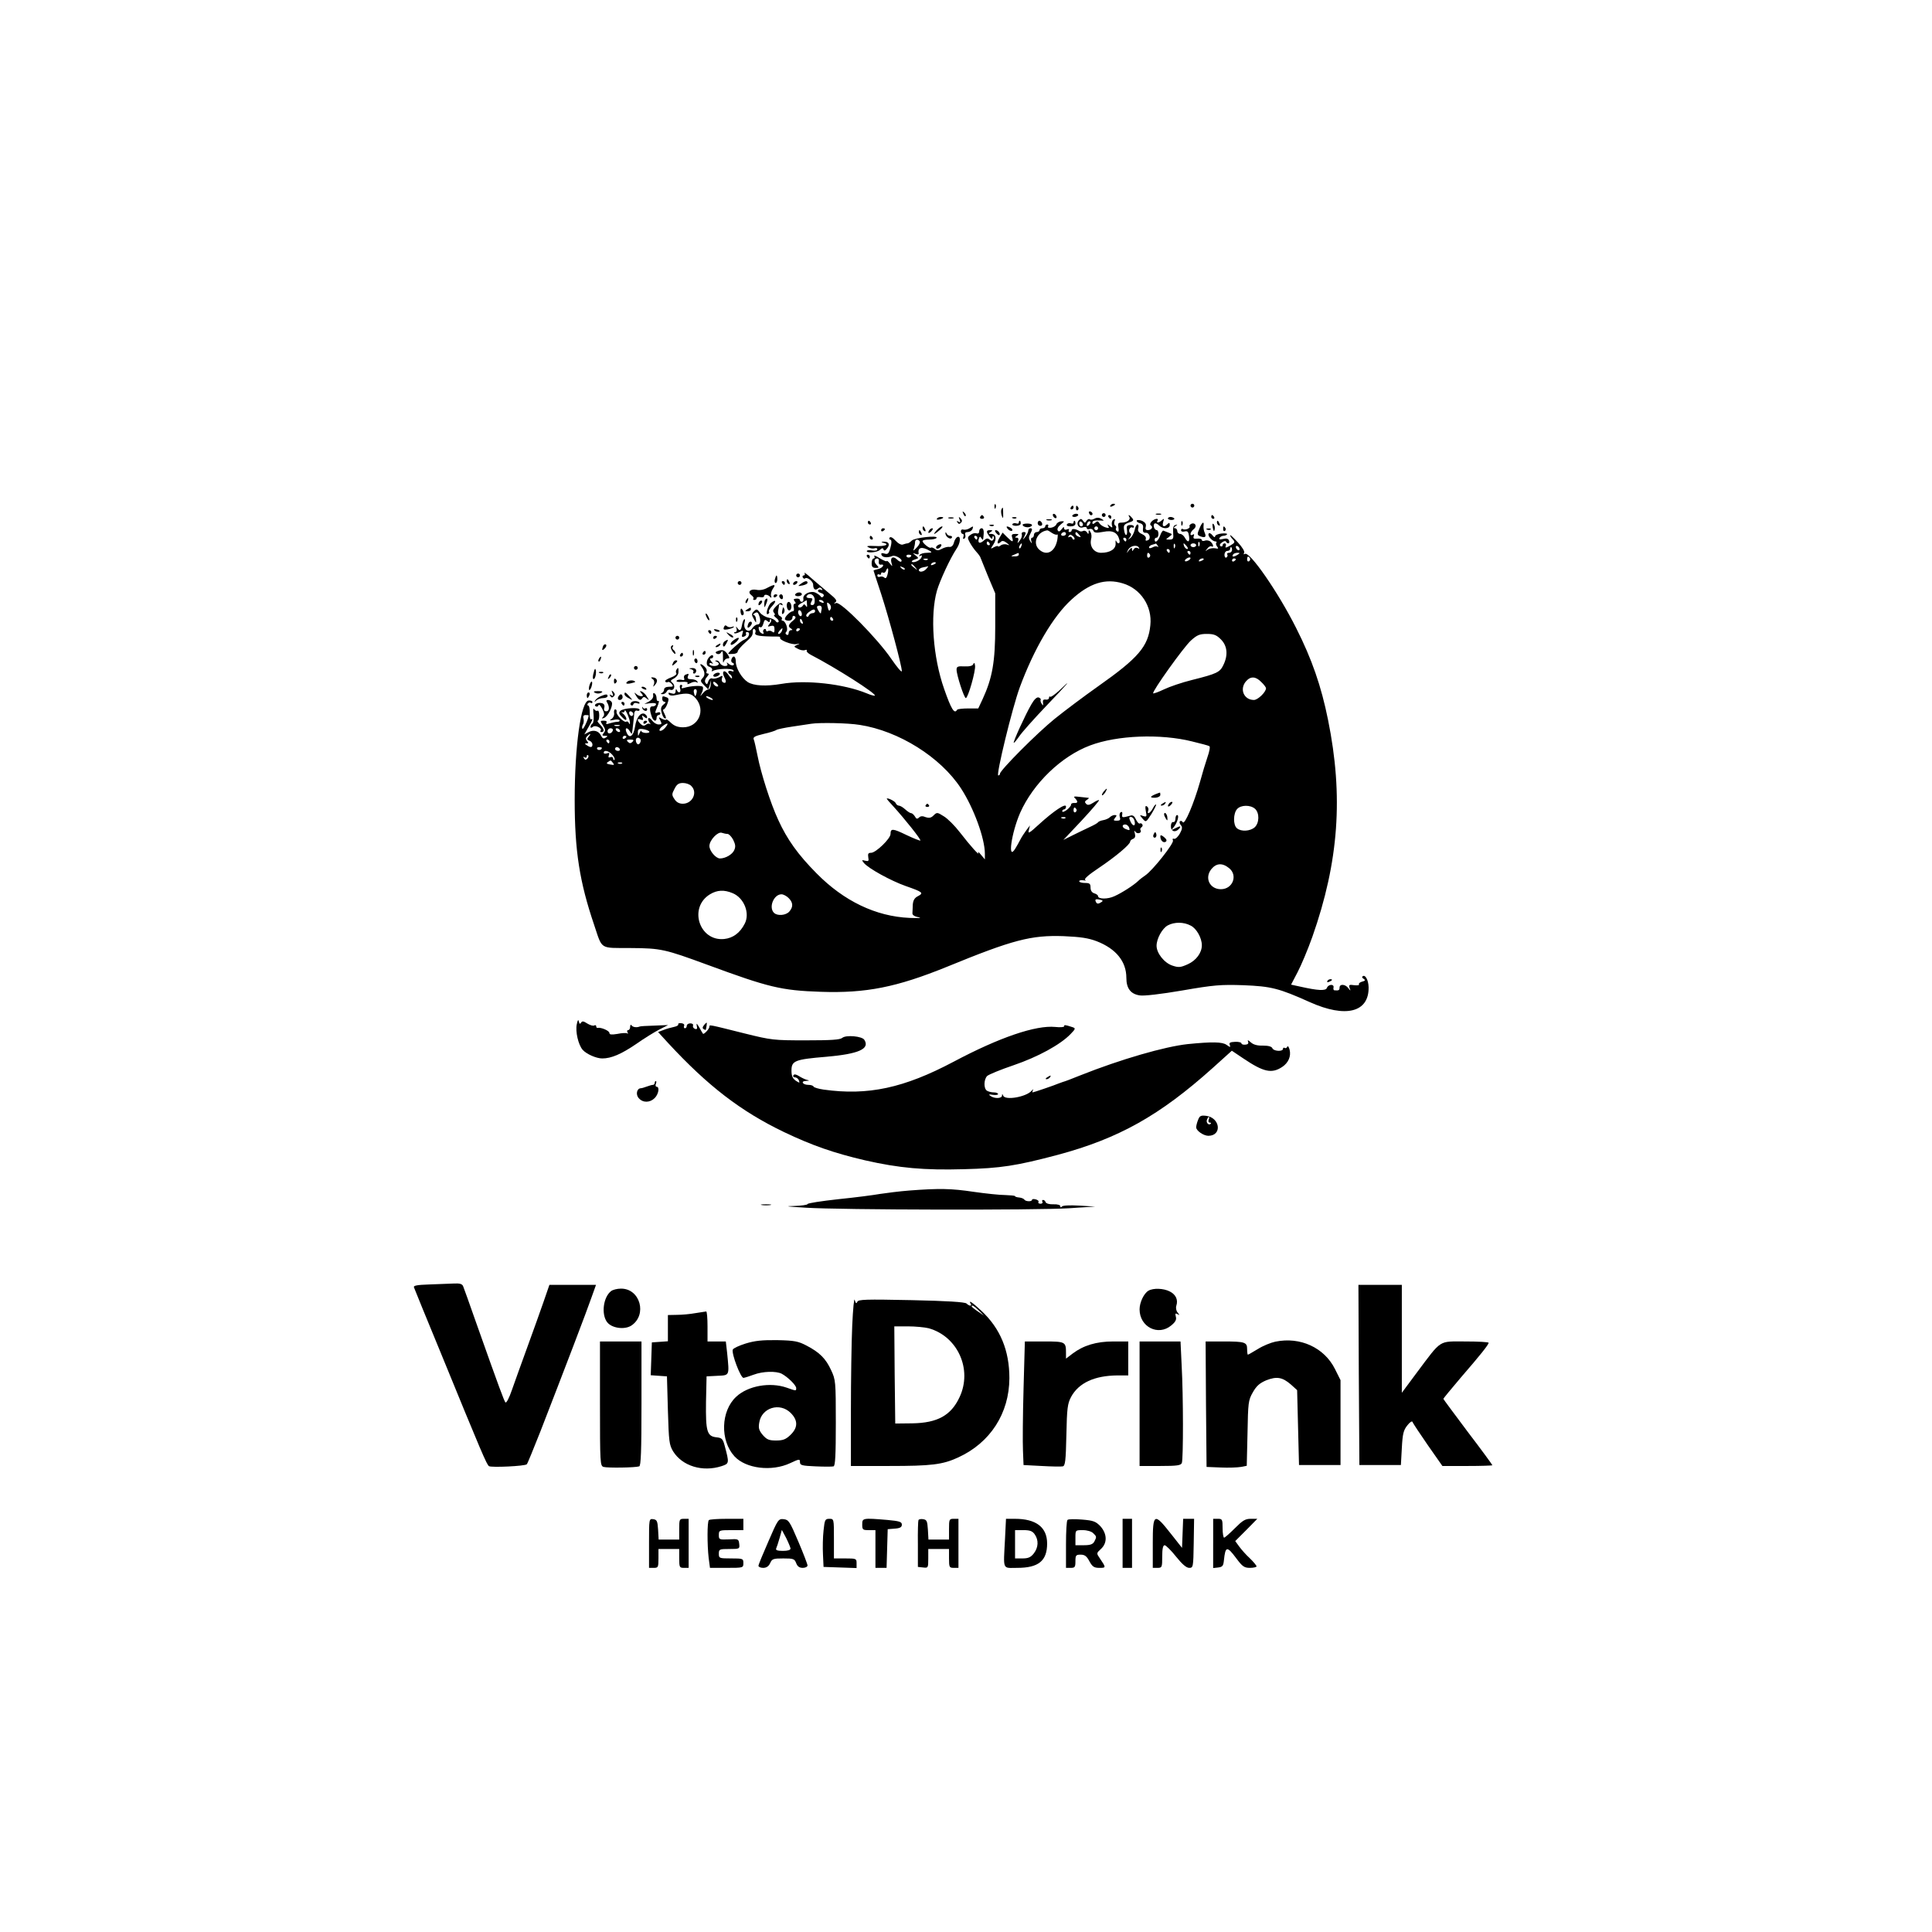 <?xml version="1.0" standalone="no"?>
<!DOCTYPE svg PUBLIC "-//W3C//DTD SVG 20010904//EN"
 "http://www.w3.org/TR/2001/REC-SVG-20010904/DTD/svg10.dtd">
<svg version="1.0" xmlns="http://www.w3.org/2000/svg"
 width="1024pt" height="1024pt" viewBox="0 0 1024 1024"
 preserveAspectRatio="xMidYMid meet">
<g transform="translate(0,1024) scale(0.1,-0.1)"
fill="#000000" stroke="none">
<path d="M5271 7554 c0 -11 3 -14 6 -6 3 7 2 16 -1 19 -3 4 -6 -2 -5 -13z"/>
<path d="M5885 7560 c-3 -6 1 -7 9 -4 18 7 21 14 7 14 -6 0 -13 -4 -16 -10z"/>
<path d="M6310 7560 c0 -5 5 -10 10 -10 6 0 10 5 10 10 0 6 -4 10 -10 10 -5 0
-10 -4 -10 -10z"/>
<path d="M5675 7550 c-3 -5 -1 -10 4 -10 6 0 11 5 11 10 0 6 -2 10 -4 10 -3 0
-8 -4 -11 -10z"/>
<path d="M5703 7545 c0 -8 4 -12 9 -9 5 3 6 10 3 15 -9 13 -12 11 -12 -6z"/>
<path d="M5307 7538 c-2 -7 -1 -22 3 -33 6 -16 8 -13 7 13 0 35 -2 39 -10 20z"/>
<path d="M5106 7517 c3 -10 9 -15 12 -12 3 3 0 11 -7 18 -10 9 -11 8 -5 -6z"/>
<path d="M5772 7521 c2 -7 7 -12 11 -12 12 1 9 15 -3 20 -7 2 -11 -2 -8 -8z"/>
<path d="M5580 7511 c0 -5 5 -13 10 -16 6 -3 10 -2 10 4 0 5 -4 13 -10 16 -5
3 -10 2 -10 -4z"/>
<path d="M5684 7508 c-3 -4 2 -8 10 -8 8 0 17 4 20 8 3 5 -2 9 -10 9 -8 0 -17
-4 -20 -9z"/>
<path d="M5840 7510 c0 -5 5 -10 10 -10 6 0 10 5 10 10 0 6 -4 10 -10 10 -5 0
-10 -4 -10 -10z"/>
<path d="M6128 7513 c6 -2 18 -2 25 0 6 3 1 5 -13 5 -14 0 -19 -2 -12 -5z"/>
<path d="M5195 7500 c-3 -5 1 -10 10 -10 9 0 13 5 10 10 -3 6 -8 10 -10 10 -2
0 -7 -4 -10 -10z"/>
<path d="M5875 7500 c3 -5 8 -10 11 -10 2 0 4 5 4 10 0 6 -5 10 -11 10 -5 0
-7 -4 -4 -10z"/>
<path d="M5986 7499 c8 -14 -14 -29 -42 -29 -18 0 -20 -5 -16 -26 3 -19 1 -25
-7 -20 -6 4 -9 11 -6 16 3 5 1 11 -4 15 -6 3 -7 13 -4 22 5 11 3 14 -6 9 -7
-5 -10 -17 -8 -28 5 -16 3 -17 -11 -6 -13 11 -14 11 -8 -1 7 -10 3 -12 -15 -6
-13 4 -28 14 -32 22 -7 11 -12 12 -23 2 -10 -8 -14 -8 -14 0 0 11 11 14 45 12
18 -1 19 -1 3 9 -12 7 -24 8 -37 1 -10 -6 -21 -7 -25 -3 -4 3 -11 0 -17 -8 -8
-13 -10 -13 -19 0 -7 11 -12 12 -21 3 -18 -18 -3 -46 21 -38 11 4 20 2 20 -4
0 -6 7 -8 15 -5 8 3 17 -1 20 -9 5 -11 15 -13 52 -6 50 10 76 -3 86 -42 6 -21
-8 -26 -17 -6 -3 6 -4 1 -3 -13 2 -30 -29 -50 -77 -50 -38 0 -62 34 -53 72 4
13 2 30 -3 38 -9 13 -10 13 -10 0 0 -12 -2 -13 -9 -1 -5 7 -14 10 -20 7 -6 -4
-17 -4 -23 1 -19 11 -38 12 -38 2 0 -5 -5 -9 -11 -9 -5 0 -7 4 -4 10 3 6 -1 7
-9 4 -10 -4 -16 -1 -16 7 0 8 -5 6 -13 -6 -10 -13 -16 -15 -21 -6 -4 7 2 20
16 31 21 17 22 18 3 17 -11 -1 -23 -8 -26 -16 -3 -8 -15 -16 -28 -18 -13 -2
-20 1 -16 7 3 5 1 10 -4 10 -6 0 -11 -4 -11 -10 0 -5 -7 -10 -15 -10 -8 0 -15
-4 -15 -10 0 -5 -7 -10 -15 -10 -8 0 -15 -7 -15 -15 0 -8 -4 -15 -10 -15 -5 0
-7 -8 -4 -17 5 -17 5 -17 -6 -1 -8 13 -8 23 0 37 13 25 13 31 0 31 -5 0 -10
-6 -10 -13 0 -7 -7 -22 -16 -33 -14 -18 -15 -18 -4 4 9 18 8 22 -4 22 -9 0
-13 -6 -10 -13 2 -7 -2 -21 -11 -32 -12 -16 -14 -17 -9 -2 4 11 1 17 -7 17
-11 0 -11 3 1 10 12 8 10 10 -8 10 -19 0 -22 -4 -17 -20 8 -26 1 -25 -28 4
l-23 23 -17 -28 c-16 -28 -11 -39 9 -20 5 6 17 4 29 -6 18 -14 18 -15 1 -9
-10 3 -25 1 -32 -5 -8 -6 -14 -8 -14 -5 0 4 -9 2 -21 -4 -20 -11 -20 -11 -4
14 20 30 14 56 -12 56 -15 0 -16 2 -3 10 13 8 12 10 -2 10 -22 0 -22 -9 -3
-34 10 -13 15 -15 15 -6 0 7 3 11 6 7 3 -3 3 -11 -1 -17 -5 -8 -10 -8 -20 0
-9 8 -17 7 -27 -2 -22 -21 -36 -19 -31 3 5 16 8 18 14 7 10 -15 10 -14 13 25
1 16 -3 27 -11 27 -7 0 -13 -7 -13 -16 0 -10 -6 -14 -14 -11 -8 3 -22 0 -32
-8 -17 -12 -17 -16 -4 -40 8 -15 23 -37 35 -50 11 -12 21 -26 22 -31 2 -5 20
-49 40 -99 l38 -90 0 -175 c0 -188 -15 -273 -67 -386 l-23 -49 -53 0 c-30 0
-56 -3 -59 -7 -14 -25 -31 2 -69 111 -59 168 -75 389 -38 520 16 55 71 173
103 221 22 31 25 71 6 64 -7 -3 -16 -17 -19 -30 -4 -16 -13 -24 -24 -23 -9 2
-27 -3 -40 -10 -18 -10 -26 -10 -38 0 -8 6 -17 9 -20 6 -7 -6 -44 24 -44 35 0
5 15 8 34 8 19 0 37 4 40 9 10 15 -115 1 -131 -14 -8 -8 -18 -15 -23 -15 -5 0
-15 -3 -24 -6 -9 -4 -25 5 -40 21 -14 16 -27 22 -31 15 -3 -5 -2 -10 3 -10 10
0 9 -22 -3 -58 -6 -17 -12 -21 -27 -16 -15 4 -19 2 -16 -7 5 -14 31 -17 58 -6
16 7 58 -19 47 -29 -3 -4 -13 1 -22 10 -21 21 -38 11 -30 -17 6 -21 6 -22 -9
-3 -9 11 -16 16 -16 12 0 -4 -17 3 -37 15 -20 13 -33 17 -29 11 4 -7 2 -12 -3
-12 -6 0 -11 -11 -11 -25 0 -19 5 -25 21 -25 19 0 19 1 5 16 -16 16 -13 34 5
34 5 0 9 -8 7 -17 -2 -10 3 -17 10 -16 24 5 12 -17 -13 -23 -14 -3 -25 -7 -25
-8 0 -1 18 -57 41 -126 43 -133 109 -380 109 -407 0 -10 -25 20 -56 65 -73
107 -267 304 -292 296 -13 -5 -14 -4 -4 4 11 7 3 18 -34 48 -26 22 -68 57 -93
79 -24 22 -41 34 -37 28 4 -7 2 -13 -4 -13 -6 0 -8 -5 -5 -11 4 -6 9 -8 12 -5
10 10 43 -15 43 -33 0 -24 11 -33 26 -20 8 7 14 6 20 -2 4 -7 3 -9 -4 -5 -6 3
-13 2 -16 -3 -3 -5 4 -11 15 -14 13 -4 18 -10 14 -17 -5 -7 -10 -8 -14 -3 -3
6 -15 15 -27 21 -26 14 -70 -7 -66 -31 2 -9 -2 -17 -8 -17 -5 0 -10 4 -10 9 0
6 -9 9 -19 8 -15 -1 -17 -4 -9 -14 7 -9 7 -13 0 -13 -5 0 -8 -9 -5 -20 3 -11
1 -20 -5 -20 -13 0 -42 -28 -42 -41 0 -5 9 -9 20 -9 11 0 20 7 20 16 0 9 5 12
12 8 8 -5 5 -12 -8 -23 -26 -21 -29 -32 -12 -42 10 -7 10 -9 1 -9 -7 0 -13 -7
-13 -16 0 -8 -5 -12 -11 -8 -7 4 -7 10 -1 16 12 12 -5 58 -20 58 -5 0 -7 4 -4
9 3 5 -1 11 -9 15 -9 3 -13 14 -11 28 3 13 5 27 5 31 1 5 6 5 13 1 7 -4 8 -3
4 5 -5 8 -14 5 -31 -11 -17 -17 -21 -26 -13 -35 6 -7 7 -13 2 -13 -5 0 0 -7
10 -15 11 -8 16 -18 12 -22 -4 -4 -11 -2 -15 5 -4 7 -21 15 -37 18 -16 3 -37
15 -46 27 -15 20 -19 20 -32 7 -13 -13 -13 -19 -1 -40 13 -24 14 -24 12 -2 -1
12 -6 22 -12 22 -5 0 -3 5 5 10 11 7 17 5 22 -8 12 -29 9 -52 -7 -52 -8 0 -20
-9 -27 -19 -18 -30 -50 -9 -42 27 4 15 3 24 -2 19 -4 -4 -9 -17 -11 -29 -5
-30 -12 -35 -24 -18 -9 12 -10 12 -5 -2 3 -10 0 -18 -6 -18 -6 0 -9 -3 -6 -6
4 -3 16 0 28 6 20 11 21 10 15 -9 -5 -16 -3 -20 9 -15 9 3 13 10 10 15 -3 5 0
9 5 9 21 0 11 -31 -13 -40 -20 -7 -86 -66 -86 -75 0 -2 11 -2 25 -1 14 0 25 6
25 12 0 7 17 27 38 46 40 36 42 39 42 64 0 8 4 13 10 9 5 -3 7 -12 3 -20 -5
-14 24 -19 119 -19 9 0 15 -2 13 -6 -7 -12 62 -39 86 -34 21 4 21 3 4 -4 -19
-9 -19 -9 4 -21 12 -7 29 -10 37 -7 8 3 13 2 10 -3 -3 -4 7 -14 22 -22 130
-67 348 -206 339 -216 -3 -2 -22 3 -43 12 -121 50 -322 73 -453 50 -82 -14
-147 -10 -178 10 -32 21 -63 74 -63 108 0 29 -14 37 -23 13 -3 -8 -1 -17 6
-19 7 -2 9 -8 5 -12 -4 -4 -15 -2 -25 6 -11 9 -14 10 -9 2 5 -9 1 -13 -12 -13
-11 0 -22 7 -26 15 -3 8 -11 15 -18 14 -10 0 -10 -2 0 -6 21 -8 13 -23 -13
-23 -14 0 -25 5 -25 11 0 5 6 7 13 3 8 -5 8 -2 -2 9 -9 11 -10 17 -2 17 6 0
11 4 11 10 0 19 -28 -2 -33 -25 -3 -18 1 -26 15 -30 10 -4 15 -11 12 -17 -4
-7 -2 -8 5 -4 20 12 101 15 108 3 4 -6 0 -8 -10 -4 -18 7 -24 -8 -7 -18 6 -3
10 -12 10 -18 0 -7 -9 1 -19 16 -21 32 -39 20 -21 -14 12 -22 8 -35 -9 -25 -6
4 -7 14 -4 22 5 14 3 15 -16 4 -13 -6 -29 -9 -36 -6 -8 3 -17 -4 -21 -16 -5
-16 -8 -18 -15 -7 -5 8 -2 20 8 31 11 12 12 18 4 18 -7 0 -9 5 -6 10 3 6 0 17
-9 25 -18 18 -32 20 -19 3 19 -25 22 -48 7 -62 -13 -14 -12 -18 8 -38 l22 -22
8 24 7 25 -2 -25 c-1 -14 -7 -25 -14 -25 -7 0 -19 -9 -28 -20 -16 -19 -16 -19
-5 3 6 12 8 26 5 31 -5 9 -62 6 -99 -5 -12 -4 -16 -2 -12 5 4 6 2 11 -4 11 -7
0 -9 -8 -5 -20 7 -21 -10 -28 -18 -7 -3 7 -6 4 -6 -6 -1 -14 -6 -17 -22 -12
-15 5 -19 4 -14 -5 4 -7 18 -9 38 -4 61 13 81 10 105 -18 54 -63 14 -153 -67
-153 -28 0 -47 7 -65 24 -14 14 -26 21 -26 17 0 -4 -9 -2 -21 4 -19 11 -20 10
-9 -9 9 -18 8 -21 -9 -21 -11 0 -26 9 -34 20 -8 11 -17 17 -20 13 -4 -3 -1
-13 5 -22 7 -9 8 -13 4 -9 -5 4 -15 3 -22 -3 -10 -8 -17 -7 -29 4 -20 20 -19
31 1 23 12 -5 15 -2 10 10 -5 14 -4 15 9 4 11 -9 15 -9 15 -1 0 6 -7 14 -15
18 -21 7 -42 -22 -49 -68 -8 -50 -29 -67 -44 -34 -13 28 1 34 17 8 8 -15 11
-15 12 -3 8 69 10 87 11 101 1 9 8 15 15 12 7 -3 13 0 13 5 0 15 -87 9 -102
-6 -10 -10 -7 -17 10 -34 14 -15 22 -18 22 -9 0 8 -8 20 -17 28 -10 8 -12 12
-5 8 6 -3 12 0 13 7 1 18 28 -43 28 -62 0 -10 -2 -11 -6 -2 -2 6 -9 10 -13 7
-12 -8 -56 37 -52 52 2 7 -2 13 -7 13 -5 0 -8 -9 -6 -20 2 -11 -4 -24 -13 -30
-14 -9 -12 -10 10 -6 15 4 29 3 32 -2 2 -4 -3 -8 -12 -8 -9 0 -28 -4 -41 -8
-16 -6 -21 -5 -17 3 5 7 -1 11 -14 11 -20 0 -20 -1 -4 -25 13 -20 14 -28 4
-40 -10 -12 -9 -15 6 -15 16 0 17 -2 4 -10 -11 -7 -17 -4 -24 10 -12 26 -40
34 -67 19 l-22 -12 21 37 c23 39 27 50 15 43 -5 -3 -8 12 -7 34 0 21 -3 39 -8
39 -5 0 -6 5 -3 10 4 6 11 8 16 5 5 -4 9 -2 9 4 0 5 -9 9 -20 8 -41 -3 -74
-243 -74 -527 0 -271 26 -435 103 -662 45 -134 27 -122 193 -123 162 -1 182
-6 408 -89 323 -119 390 -136 601 -143 239 -8 401 24 669 133 349 143 445 168
618 162 90 -4 130 -10 175 -27 103 -40 157 -108 157 -194 0 -56 23 -86 71 -93
20 -4 115 7 225 26 167 29 204 32 324 28 148 -6 188 -16 353 -90 190 -85 313
-54 311 79 -1 40 -19 71 -33 57 -3 -3 0 -9 8 -13 9 -6 7 -10 -9 -14 -12 -3
-20 -10 -17 -15 3 -4 -8 -6 -25 -4 -27 4 -30 2 -25 -14 7 -18 6 -18 -7 -1 -16
21 -46 23 -46 2 0 -14 -5 -16 -27 -14 -5 0 -7 7 -5 15 4 19 -27 18 -35 -2 -6
-17 -46 -15 -144 7 l-46 10 34 65 c19 36 55 121 79 189 140 398 165 745 83
1149 -36 179 -86 323 -169 487 -96 191 -247 409 -272 393 -7 -4 -8 -2 -4 5 5
7 -9 30 -33 56 -23 25 -41 42 -41 38 0 -4 6 -14 14 -22 13 -14 12 -18 -14 -33
-23 -13 -28 -13 -23 -2 3 8 0 14 -6 14 -6 0 -11 -5 -11 -11 0 -5 -5 -7 -11 -4
-6 5 -4 12 8 20 10 8 20 9 21 4 2 -5 8 -9 13 -9 4 0 6 7 3 15 -4 10 -14 13
-32 8 -17 -4 -23 -2 -18 6 4 6 13 11 21 11 8 0 16 4 19 8 2 4 -11 6 -30 4 -19
-2 -34 -9 -34 -16 0 -6 -7 -3 -14 7 -8 10 -17 14 -20 8 -7 -11 20 -41 36 -41
6 0 8 -3 5 -7 -4 -3 -2 -12 4 -20 9 -11 7 -13 -12 -9 -13 2 -31 -2 -39 -8 -13
-10 -13 -9 -1 6 7 10 17 15 22 12 14 -9 10 12 -5 25 -7 6 -21 9 -30 5 -9 -3
-16 -2 -16 4 0 5 -11 8 -24 7 -19 -2 -23 1 -19 13 4 10 2 13 -5 8 -19 -11 -14
15 5 29 19 14 9 37 -12 29 -8 -4 -13 -10 -10 -14 6 -10 -24 -22 -36 -14 -5 3
-9 0 -9 -7 0 -6 8 -9 19 -6 15 4 20 -2 23 -24 5 -33 -6 -38 -22 -9 -6 11 -17
20 -25 20 -8 0 -15 7 -15 15 0 8 -6 15 -12 15 -9 0 -8 4 2 11 13 9 13 10 0 6
-11 -3 -14 -15 -12 -41 3 -31 0 -36 -19 -36 -22 0 -22 0 -3 14 19 14 19 15 -1
22 -11 4 -23 9 -28 11 -4 3 -12 -9 -18 -26 -10 -29 -29 -43 -29 -21 0 6 5 10
10 10 6 0 10 9 10 20 0 11 -4 20 -9 20 -13 0 -22 28 -11 35 4 3 15 -2 23 -10
21 -21 57 -19 57 2 0 13 -3 14 -12 5 -19 -19 -30 -14 -23 11 6 18 5 20 -6 10
-16 -15 -33 -17 -24 -3 9 15 -15 12 -31 -4 -9 -10 -10 -17 -4 -21 14 -9 3 -25
-17 -25 -10 0 -14 6 -10 19 3 13 -3 22 -19 30 -13 5 -26 6 -29 2 -2 -5 5 -11
16 -14 15 -4 20 -12 17 -29 -2 -16 2 -23 14 -22 21 2 31 -33 11 -40 -10 -4
-13 -2 -10 8 3 8 -5 18 -20 25 -18 8 -24 17 -20 31 3 11 1 20 -4 20 -5 0 -12
-13 -15 -30 -4 -16 -14 -35 -23 -42 -14 -11 -14 -11 -3 4 8 10 9 18 3 22 -6 4
-8 13 -5 21 4 8 10 12 15 9 5 -3 9 -1 9 5 0 5 -9 9 -21 8 -16 -1 -19 -7 -16
-24 2 -13 1 -26 -3 -28 -4 -3 -10 8 -12 25 -4 25 0 31 25 40 25 8 28 12 17 25
-14 17 -24 20 -14 4z m-246 -40 c0 -5 -4 -9 -10 -9 -5 0 -10 7 -10 16 0 8 5
12 10 9 6 -3 10 -10 10 -16z m32 -1 c-7 -7 -12 -8 -12 -2 0 14 12 26 19 19 2
-3 -1 -11 -7 -17z m48 -18 c0 -5 -4 -10 -10 -10 -5 0 -10 5 -10 10 0 6 5 10
10 10 6 0 10 -4 10 -10z m-244 -25 c12 -8 24 -11 28 -8 3 4 3 -9 0 -28 -12
-64 -56 -88 -96 -52 -37 33 -12 94 42 102 3 1 15 -6 26 -14z m74 -5 c0 -5 -7
-10 -16 -10 -8 0 -12 5 -9 10 3 6 10 10 16 10 5 0 9 -4 9 -10z m70 -5 c11 -13
10 -14 -4 -9 -9 3 -16 10 -16 15 0 13 6 11 20 -6z m-26 -24 c-4 -3 -9 0 -11 7
-3 6 -10 9 -15 6 -7 -4 -8 -2 -4 5 6 9 11 9 22 0 8 -6 12 -15 8 -18z m-514 9
c0 -5 -2 -10 -4 -10 -3 0 -8 5 -11 10 -3 6 -1 10 4 10 6 0 11 -4 11 -10z m790
-10 c0 -5 -2 -10 -4 -10 -3 0 -8 5 -11 10 -3 6 -1 10 4 10 6 0 11 -4 11 -10z
m-1095 -10 c3 -5 -4 -20 -16 -32 -18 -19 -21 -20 -15 -5 3 10 6 25 6 33 0 16
16 19 25 4z m370 -10 c3 -5 1 -10 -4 -10 -6 0 -11 5 -11 10 0 6 2 10 4 10 3 0
8 -4 11 -10z m1112 -12 c-3 -8 -6 -5 -6 6 -1 11 2 17 5 13 3 -3 4 -12 1 -19z
m-944 -3 c-3 -9 -8 -14 -10 -11 -3 3 -2 9 2 15 9 16 15 13 8 -4z m723 3 c4 -7
4 -10 -1 -6 -4 4 -16 3 -26 -3 -12 -6 -19 -6 -19 0 0 5 8 12 18 14 9 3 18 5
19 6 1 0 5 -5 9 -11z m91 -10 c-3 -8 -6 -5 -6 6 -1 11 2 17 5 13 3 -3 4 -12 1
-19z m63 7 c7 -9 8 -15 2 -15 -5 0 -12 7 -16 15 -3 8 -4 15 -2 15 2 0 9 -7 16
-15z m50 5 c0 -5 -7 -10 -15 -10 -8 0 -15 5 -15 10 0 6 7 10 15 10 8 0 15 -4
15 -10z m-304 -12 c5 -7 2 -8 -6 -3 -7 4 -16 2 -21 -6 -7 -12 -9 -12 -9 0 0
11 -4 9 -16 -5 -15 -19 -15 -19 -5 1 10 22 47 30 57 13z m534 -9 c0 -6 -4 -7
-10 -4 -5 3 -10 11 -10 16 0 6 5 7 10 4 6 -3 10 -11 10 -16z m-1643 -8 c15 -9
13 -10 -14 -11 -17 0 -35 -5 -39 -12 -4 -7 -3 -8 4 -4 8 5 10 2 6 -8 -6 -16
-42 -32 -51 -23 -2 3 5 8 17 12 20 6 21 7 3 21 -17 13 -17 14 0 8 10 -4 17 -3
16 2 -6 33 17 39 58 15z m1603 4 c0 -8 -7 -15 -16 -15 -8 0 -13 -4 -9 -9 3 -5
1 -12 -5 -16 -5 -3 -10 3 -10 14 0 12 7 21 15 21 8 0 15 5 15 10 0 6 2 10 5
10 3 0 5 -7 5 -15z m-330 -5 c0 -5 -2 -10 -4 -10 -3 0 -8 5 -11 10 -3 6 -1 10
4 10 6 0 11 -4 11 -10z m110 -10 c0 -5 -2 -10 -4 -10 -3 0 -8 5 -11 10 -3 6
-1 10 4 10 6 0 11 -4 11 -10z m-910 -10 c0 -5 -10 -10 -22 -9 -22 0 -22 1 -3
9 11 5 21 9 23 9 1 1 2 -3 2 -9z m695 1 c3 -5 1 -12 -5 -16 -5 -3 -10 1 -10 9
0 18 6 21 15 7z m465 -1 c-20 -13 -33 -13 -25 0 3 6 14 10 23 10 15 0 15 -2 2
-10z m-1730 -4 c0 -11 -19 -15 -25 -6 -3 5 1 10 9 10 9 0 16 -2 16 -4z m1470
-26 c-8 -5 -17 -7 -19 -4 -3 3 1 9 9 14 8 5 17 7 19 4 3 -3 -1 -9 -9 -14z
m325 11 c3 -5 1 -12 -5 -16 -5 -3 -10 1 -10 9 0 18 6 21 15 7z m-1708 -7 c-3
-3 -12 -4 -19 -1 -8 3 -5 6 6 6 11 1 17 -2 13 -5z m1463 2 c0 -2 -7 -7 -16
-10 -8 -3 -12 -2 -9 4 6 10 25 14 25 6z m170 0 c0 -3 -4 -8 -10 -11 -5 -3 -10
-1 -10 4 0 6 5 11 10 11 6 0 10 -2 10 -4z m-1590 -20 c0 -2 -7 -7 -16 -10 -8
-3 -12 -2 -9 4 6 10 25 14 25 6z m-109 -23 c13 -16 12 -17 -3 -4 -10 7 -18 15
-18 17 0 8 8 3 21 -13z m-56 -11 c-3 -3 -11 0 -18 7 -9 10 -8 11 6 5 10 -3 15
-9 12 -12z m115 3 c-14 -17 -40 -20 -40 -6 0 5 10 12 23 14 12 2 24 5 26 6 2
0 -2 -6 -9 -14z m-206 -30 c-4 -17 -10 -23 -16 -17 -6 6 -17 8 -24 5 -8 -3
-14 0 -14 7 0 6 5 8 10 5 6 -3 10 -1 10 5 0 6 5 8 10 5 6 -3 13 1 16 10 10 25
16 10 8 -20z m1247 -47 c95 -28 157 -122 146 -222 -11 -112 -63 -173 -276
-323 -75 -53 -179 -131 -231 -173 -93 -75 -290 -273 -290 -291 0 -5 -4 -9 -9
-9 -13 0 74 358 114 467 75 203 177 377 274 465 96 88 180 114 272 86z m-1633
-86 c1 -19 -3 -29 -12 -29 -11 0 -13 5 -5 19 8 15 6 18 -11 18 -12 0 -18 5
-15 10 13 22 41 10 43 -18z m-41 -24 c2 -16 0 -19 -6 -9 -6 9 -11 10 -15 2 -8
-13 -26 -15 -26 -3 0 4 10 12 23 18 12 7 22 12 22 13 1 0 2 -9 2 -21z m88 12
c3 -6 -1 -7 -9 -4 -18 7 -21 14 -7 14 6 0 13 -4 16 -10z m38 -36 c-7 -18 -12
-13 -18 16 -3 18 -2 20 10 10 8 -6 11 -18 8 -26z m-48 -1 c-2 -10 -4 -20 -4
-23 -2 -7 -21 23 -21 33 0 4 6 7 14 7 8 0 13 -8 11 -17z m-105 -29 c0 -8 -4
-12 -10 -9 -5 3 -10 13 -10 21 0 8 5 12 10 9 6 -3 10 -13 10 -21z m70 16 c0
-5 -6 -10 -14 -10 -8 0 -16 -6 -19 -12 -2 -7 -8 -10 -12 -5 -5 4 0 14 11 22
23 17 34 19 34 5z m95 -40 c3 -5 1 -10 -4 -10 -6 0 -11 5 -11 10 0 6 2 10 4
10 3 0 8 -4 11 -10z m-335 -10 c0 8 3 10 6 7 4 -4 1 -14 -7 -23 -12 -16 -12
-17 6 -12 16 4 20 0 20 -18 0 -16 -3 -20 -12 -12 -7 5 -17 7 -23 3 -5 -3 -10
-1 -10 5 0 6 -5 8 -10 5 -6 -4 -7 -11 -4 -17 4 -6 1 -9 -7 -6 -8 3 -16 13 -17
23 -3 10 0 15 7 11 6 -4 13 4 17 19 5 20 9 23 20 14 11 -9 14 -8 14 1z m174
-6 c3 -8 2 -12 -4 -9 -6 3 -10 10 -10 16 0 14 7 11 14 -7z m-110 -49 c-4 -8
-11 -15 -16 -15 -6 0 -5 6 2 15 7 8 14 15 16 15 2 0 1 -7 -2 -15z m96 11 c0
-3 -4 -8 -10 -11 -5 -3 -10 -1 -10 4 0 6 5 11 10 11 6 0 10 -2 10 -4z m2231
-55 c34 -34 39 -83 13 -136 -18 -38 -34 -46 -166 -79 -53 -13 -120 -36 -149
-50 -29 -14 -55 -23 -57 -21 -8 8 162 246 200 280 32 29 46 35 84 35 37 0 51
-5 75 -29z m214 -226 c14 -13 25 -28 25 -33 0 -20 -43 -62 -64 -62 -54 0 -78
59 -41 100 24 27 51 25 80 -5z m-2879 -22 c-7 -7 -26 7 -26 19 0 6 6 6 15 -2
9 -7 13 -15 11 -17z m-114 -35 c-2 -10 -6 -18 -7 -18 -1 0 -5 8 -7 18 -3 11 0
19 7 19 7 0 10 -8 7 -19z m78 -28 c8 -5 11 -10 5 -10 -5 0 -17 5 -25 10 -8 5
-10 10 -5 10 6 0 17 -5 25 -10z m-415 -79 c3 -5 1 -12 -4 -15 -5 -3 -11 1 -15
9 -6 16 9 21 19 6z m-235 -13 c-1 -19 -29 -78 -33 -71 -3 5 -2 15 2 22 5 7 6
22 4 32 -4 13 0 19 11 19 9 0 16 -1 16 -2z m404 -67 c-10 -11 -22 -17 -27 -14
-5 3 1 14 14 24 30 22 36 17 13 -10z m1032 17 c208 -32 429 -171 537 -336 68
-104 127 -266 127 -347 l0 -30 -21 25 c-11 14 -18 18 -14 10 9 -20 -39 33 -98
109 -26 34 -64 72 -84 84 -35 22 -37 23 -55 5 -13 -13 -23 -15 -42 -9 -16 7
-27 6 -35 -2 -9 -9 -15 -8 -22 6 -6 9 -14 17 -20 17 -5 0 -19 9 -31 20 -12 11
-27 20 -34 20 -6 0 -14 6 -17 14 -4 10 -47 31 -47 22 0 -1 15 -19 34 -39 60
-66 149 -177 144 -182 -2 -2 -35 11 -73 29 -74 36 -85 36 -85 6 0 -25 -78
-100 -103 -100 -15 0 -18 -5 -15 -24 4 -20 1 -22 -16 -18 -19 5 -20 4 -7 -12
24 -29 142 -94 221 -122 92 -32 97 -37 65 -54 -18 -9 -25 -22 -27 -44 0 -17
-2 -38 -2 -46 -1 -10 12 -18 34 -22 19 -4 -3 -5 -50 -3 -178 8 -347 89 -492
236 -99 100 -156 180 -203 283 -41 88 -92 248 -110 341 -8 39 -16 77 -20 86
-5 12 6 18 52 29 32 7 63 17 68 21 6 4 44 12 85 18 41 6 86 13 100 15 45 7
196 4 256 -6z m-1273 -5 c-7 -2 -19 -2 -25 0 -7 3 -2 5 12 5 14 0 19 -2 13 -5z
m-35 -25 c-6 -18 -28 -21 -28 -4 0 9 7 16 16 16 9 0 14 -5 12 -12z m37 2 c3
-5 2 -10 -4 -10 -5 0 -13 5 -16 10 -3 6 -2 10 4 10 5 0 13 -4 16 -10z m155 -6
c5 -5 -1 -9 -15 -9 -14 0 -25 5 -26 10 0 6 -4 1 -9 -10 -8 -19 -9 -19 -9 2 -1
17 4 21 24 19 14 -2 30 -7 35 -12z m-320 -29 c-10 -12 -9 -16 4 -21 9 -3 16
-12 16 -20 0 -16 -9 -18 -30 -4 -12 8 -12 10 -1 10 10 0 11 3 2 13 -8 10 -7
17 1 25 17 17 23 15 8 -3z m200 1 c0 -3 -4 -8 -10 -11 -5 -3 -10 -1 -10 4 0 6
5 11 10 11 6 0 10 -2 10 -4z m2999 -26 c46 -11 87 -22 91 -25 5 -3 0 -29 -10
-57 -10 -29 -28 -89 -40 -133 -32 -113 -81 -229 -91 -213 -4 7 -11 9 -15 5 -4
-3 -2 -13 5 -21 9 -10 7 -21 -6 -45 -10 -17 -23 -29 -30 -27 -7 3 -10 -1 -6
-9 5 -16 -108 -159 -147 -185 -12 -8 -29 -21 -37 -29 -24 -23 -86 -63 -126
-81 -36 -17 -87 -16 -87 0 0 5 -9 12 -20 15 -13 4 -20 15 -20 31 0 20 -5 24
-30 24 -16 0 -30 4 -30 9 0 5 10 7 23 5 12 -2 16 -1 9 2 -9 4 17 27 71 63 88
59 167 125 167 140 0 5 7 12 16 15 10 4 13 13 9 28 -4 16 -4 19 3 9 10 -14 36
-6 27 9 -3 5 -1 11 5 15 6 4 8 11 4 16 -3 5 -9 7 -13 4 -5 -2 -13 7 -20 21 -8
18 -17 25 -29 21 -44 -12 -47 -12 -44 7 2 11 -1 15 -8 11 -6 -4 -8 -15 -5 -26
5 -15 1 -19 -16 -19 -18 0 -19 2 -9 15 10 12 10 15 -2 15 -8 0 -19 -5 -26 -12
-6 -6 -22 -13 -34 -15 -12 -2 -25 -7 -28 -11 -3 -5 -23 -16 -45 -26 -22 -10
-62 -30 -89 -43 l-50 -25 97 103 c53 57 94 105 92 108 -2 2 -16 -4 -31 -14
-19 -12 -29 -14 -37 -6 -9 9 -8 14 3 21 8 5 13 10 10 11 -3 0 -23 3 -45 5 -32
4 -38 3 -27 -7 17 -18 15 -27 -5 -25 -10 0 -17 -3 -16 -9 0 -5 -10 -18 -23
-28 -13 -10 -24 -13 -24 -7 0 5 5 10 10 10 6 0 10 7 10 15 0 20 -64 -22 -146
-97 -49 -45 -57 -49 -51 -28 l6 25 -19 -25 c-10 -14 -25 -36 -32 -50 -7 -14
-19 -35 -27 -48 -42 -69 -21 82 26 190 70 157 219 300 371 357 143 54 373 63
541 21z m-2926 14 c9 -9 -4 -35 -14 -28 -5 3 -9 12 -9 20 0 14 12 19 23 8z
m-163 -14 c0 -5 -2 -10 -4 -10 -3 0 -8 5 -11 10 -3 6 -1 10 4 10 6 0 11 -4 11
-10z m122 -2 c-9 -9 -15 -9 -24 0 -9 9 -7 12 12 12 19 0 21 -3 12 -12z m-162
-32 c0 -11 -19 -15 -25 -6 -3 5 1 10 9 10 9 0 16 -2 16 -4z m95 -6 c3 -5 -1
-10 -9 -10 -9 0 -16 5 -16 10 0 6 4 10 9 10 6 0 13 -4 16 -10z m-40 -30 c10
-11 15 -23 12 -27 -4 -3 -7 -1 -7 6 0 7 -7 11 -14 8 -11 -4 -13 -1 -9 10 5 12
2 15 -10 10 -9 -3 -17 -2 -17 3 0 17 26 11 45 -10z m-132 -21 c-8 -8 -13 -7
-18 2 -5 8 -4 10 3 5 7 -4 12 -2 12 5 0 7 3 9 7 6 4 -4 2 -12 -4 -18z m136
-23 c9 -11 6 -12 -15 -8 -19 3 -22 7 -12 13 16 11 14 11 27 -5z m48 -2 c-3 -3
-12 -4 -19 -1 -8 3 -5 6 6 6 11 1 17 -2 13 -5z m367 -120 c35 -34 6 -94 -45
-94 -19 0 -34 8 -44 24 -15 22 -15 27 0 55 12 24 22 31 45 31 16 0 36 -7 44
-16z m2988 -121 c24 -22 23 -75 -2 -98 -24 -21 -72 -24 -94 -5 -21 17 -20 79
1 102 20 22 70 23 95 1z m-947 -2 c3 -5 1 -12 -5 -16 -5 -3 -10 1 -10 9 0 18
6 21 15 7z m-58 -47 c-3 -3 -12 -4 -19 -1 -8 3 -5 6 6 6 11 1 17 -2 13 -5z
m366 -14 c8 -30 -8 -33 -21 -5 -9 20 -9 25 2 25 8 0 16 -9 19 -20z m-29 -35
c6 -17 4 -18 -18 -9 -20 8 -21 24 -2 24 8 0 16 -7 20 -15z m-2128 -35 c7 0 21
-14 30 -31 12 -25 14 -37 5 -56 -10 -22 -46 -43 -75 -43 -22 0 -56 40 -56 66
0 31 45 78 66 70 9 -3 22 -6 30 -6z m2658 -181 c48 -38 20 -112 -43 -112 -59
0 -88 59 -51 106 26 32 58 35 94 6z m-2631 -133 c61 -25 93 -107 64 -162 -25
-49 -62 -76 -109 -81 -132 -13 -190 167 -75 237 38 23 75 25 120 6z m297 -26
c24 -24 25 -47 3 -72 -18 -20 -63 -24 -81 -6 -29 29 -1 98 40 98 10 0 27 -9
38 -20z m1658 -21 c-18 -12 -25 -11 -31 4 -4 10 2 13 20 9 18 -3 21 -7 11 -13z
m473 -125 c31 -15 59 -66 59 -104 0 -40 -30 -81 -75 -101 -38 -17 -48 -18 -81
-7 -43 14 -84 66 -84 105 0 38 30 92 59 108 35 19 85 19 122 -1z"/>
<path d="M5614 6580 c-23 -21 -44 -36 -48 -33 -3 4 -6 1 -6 -6 0 -6 -8 -11
-17 -9 -13 2 -17 -3 -15 -17 2 -16 1 -17 -7 -5 -5 8 -8 17 -5 21 2 4 -3 9 -10
12 -10 4 -24 -9 -40 -37 -32 -55 -97 -198 -93 -203 2 -2 15 14 29 34 14 21 78
93 143 161 118 123 145 155 69 82z"/>
<path d="M4906 5972 c-3 -5 1 -9 9 -9 8 0 12 4 9 9 -3 4 -7 8 -9 8 -2 0 -6 -4
-9 -8z"/>
<path d="M5850 6045 c-7 -9 -11 -17 -9 -20 3 -2 10 5 17 15 14 24 10 26 -8 5z"/>
<path d="M6123 6030 c-30 -12 -29 -20 2 -18 14 1 25 8 25 15 0 7 -1 13 -2 12
-2 0 -13 -4 -25 -9z"/>
<path d="M6160 5980 c-9 -6 -10 -10 -3 -10 6 0 15 5 18 10 8 12 4 12 -15 0z"/>
<path d="M6195 5979 c-11 -16 -1 -19 13 -3 7 8 8 14 3 14 -5 0 -13 -5 -16 -11z"/>
<path d="M6110 5955 c-14 -26 -33 -35 -24 -11 3 8 0 17 -7 22 -9 5 -10 -1 -6
-25 6 -29 5 -32 -14 -26 -20 7 -20 6 -3 -14 18 -21 18 -20 47 25 15 25 27 48
24 50 -2 2 -10 -7 -17 -21z"/>
<path d="M6170 5923 c0 -5 5 -15 10 -23 7 -12 9 -10 7 8 -1 19 -17 33 -17 15z"/>
<path d="M6230 5900 c0 -11 -5 -19 -12 -17 -7 1 -12 -9 -12 -22 -1 -27 22 -36
42 -15 16 17 8 18 -21 3 -21 -11 -21 -11 -6 7 19 23 31 64 18 64 -5 0 -9 -9
-9 -20z"/>
<path d="M6116 5821 c-4 -7 -5 -15 -2 -18 9 -9 19 4 14 18 -4 11 -6 11 -12 0z"/>
<path d="M6150 5807 c0 -21 15 -36 28 -29 8 6 6 13 -8 25 -13 11 -20 13 -20 4z"/>
<path d="M6151 5734 c0 -11 3 -14 6 -6 3 7 2 16 -1 19 -3 4 -6 -2 -5 -13z"/>
<path d="M6420 7500 c0 -5 5 -10 11 -10 5 0 7 5 4 10 -3 6 -8 10 -11 10 -2 0
-4 -4 -4 -10z"/>
<path d="M4966 7491 c-4 -5 3 -7 14 -4 23 6 26 13 6 13 -8 0 -17 -4 -20 -9z"/>
<path d="M5028 7493 c6 -2 18 -2 25 0 6 3 1 5 -13 5 -14 0 -19 -2 -12 -5z"/>
<path d="M5086 7486 c6 -15 4 -17 -6 -11 -9 6 -11 4 -5 -4 5 -9 10 -10 18 -2
8 8 7 14 -2 24 -10 10 -11 8 -5 -7z"/>
<path d="M5368 7493 c7 -3 16 -2 19 1 4 3 -2 6 -13 5 -11 0 -14 -3 -6 -6z"/>
<path d="M6190 7492 c0 -4 9 -8 19 -8 11 0 17 4 15 8 -3 4 -12 8 -20 8 -8 0
-14 -4 -14 -8z"/>
<path d="M5548 7483 c6 -2 18 -2 25 0 6 3 1 5 -13 5 -14 0 -19 -2 -12 -5z"/>
<path d="M4600 7470 c0 -5 5 -10 11 -10 5 0 7 5 4 10 -3 6 -8 10 -11 10 -2 0
-4 -4 -4 -10z"/>
<path d="M5400 7470 c0 -5 -6 -7 -14 -4 -8 3 -17 1 -20 -4 -3 -5 6 -9 19 -9
15 0 25 5 25 13 0 8 -2 14 -5 14 -3 0 -5 -4 -5 -10z"/>
<path d="M5500 7467 c0 -8 6 -14 14 -14 8 0 12 6 9 14 -3 7 -9 13 -14 13 -5 0
-9 -6 -9 -13z"/>
<path d="M5690 7470 c0 -5 -6 -7 -14 -4 -8 3 -17 1 -21 -5 -4 -7 4 -11 19 -11
16 0 26 6 26 15 0 8 -2 15 -5 15 -3 0 -5 -4 -5 -10z"/>
<path d="M6261 7464 c0 -11 3 -14 6 -6 3 7 2 16 -1 19 -3 4 -6 -2 -5 -13z"/>
<path d="M6450 7471 c0 -6 4 -13 10 -16 6 -3 7 1 4 9 -7 18 -14 21 -14 7z"/>
<path d="M5420 7459 c0 -10 23 -17 38 -12 21 8 13 18 -13 18 -14 0 -25 -3 -25
-6z"/>
<path d="M6357 7438 c-13 -30 -12 -34 6 -41 25 -9 32 -3 22 20 -5 10 -7 26 -6
36 4 27 -8 20 -22 -15z"/>
<path d="M6428 7443 c5 -21 7 -23 10 -9 2 10 0 22 -6 28 -6 6 -7 0 -4 -19z"/>
<path d="M5248 7453 c7 -3 16 -2 19 1 4 3 -2 6 -13 5 -11 0 -14 -3 -6 -6z"/>
<path d="M4890 7441 c0 -6 4 -13 10 -16 6 -3 7 1 4 9 -7 18 -14 21 -14 7z"/>
<path d="M4965 7430 c-10 -11 -16 -20 -13 -20 3 0 15 9 28 20 13 11 19 20 13
20 -5 0 -18 -9 -28 -20z"/>
<path d="M5137 7439 c-10 -6 -24 -8 -31 -6 -7 3 -13 -1 -13 -9 0 -8 5 -14 10
-14 5 0 6 -7 3 -16 -3 -9 -2 -12 5 -9 6 4 8 13 5 21 -3 9 1 14 13 14 10 0 21
7 25 15 6 18 6 18 -17 4z"/>
<path d="M5342 7436 c7 -8 17 -12 22 -9 4 3 2 9 -5 14 -22 13 -31 11 -17 -5z"/>
<path d="M6483 7435 c0 -8 4 -12 9 -9 5 3 6 10 3 15 -9 13 -12 11 -12 -6z"/>
<path d="M4670 7429 c0 -5 5 -7 10 -4 6 3 10 8 10 11 0 2 -4 4 -10 4 -5 0 -10
-5 -10 -11z"/>
<path d="M4925 7429 c-11 -16 -1 -19 13 -3 7 8 8 14 3 14 -5 0 -13 -5 -16 -11z"/>
<path d="M6398 7433 c7 -3 16 -2 19 1 4 3 -2 6 -13 5 -11 0 -14 -3 -6 -6z"/>
<path d="M4870 7421 c0 -6 4 -13 10 -16 6 -3 7 1 4 9 -7 18 -14 21 -14 7z"/>
<path d="M5280 7415 c7 -9 15 -13 17 -11 7 7 -7 26 -19 26 -6 0 -6 -6 2 -15z"/>
<path d="M5011 7414 c-1 -18 26 -37 34 -24 3 5 0 10 -9 10 -8 0 -17 6 -19 13
-4 7 -6 8 -6 1z"/>
<path d="M4610 7390 c0 -5 5 -10 11 -10 5 0 7 5 4 10 -3 6 -8 10 -11 10 -2 0
-4 -4 -4 -10z"/>
<path d="M4683 7363 c35 -9 6 -20 -45 -17 -40 2 -49 0 -35 -7 10 -6 25 -8 33
-5 8 3 14 0 14 -5 0 -7 -11 -9 -25 -7 -14 3 -27 2 -30 -1 -8 -14 54 -10 68 4
12 11 17 12 20 2 3 -8 10 -6 20 8 16 21 7 36 -23 34 -11 -1 -10 -3 3 -6z"/>
<path d="M4970 7350 c-8 -5 -11 -12 -7 -16 4 -4 13 -2 19 4 15 15 7 24 -12 12z"/>
<path d="M4595 7290 c3 -5 8 -10 11 -10 2 0 4 5 4 10 0 6 -5 10 -11 10 -5 0
-7 -4 -4 -10z"/>
<path d="M4220 7190 c0 -5 5 -10 10 -10 6 0 10 5 10 10 0 6 -4 10 -10 10 -5 0
-10 -4 -10 -10z"/>
<path d="M4107 7170 c-3 -11 -1 -20 4 -20 5 0 9 9 9 20 0 11 -2 20 -4 20 -2 0
-6 -9 -9 -20z"/>
<path d="M4170 7161 c0 -6 4 -13 10 -16 6 -3 7 1 4 9 -7 18 -14 21 -14 7z"/>
<path d="M3910 7150 c0 -5 5 -10 10 -10 6 0 10 5 10 10 0 6 -4 10 -10 10 -5 0
-10 -4 -10 -10z"/>
<path d="M4145 7150 c3 -5 8 -10 11 -10 2 0 4 5 4 10 0 6 -5 10 -11 10 -5 0
-7 -4 -4 -10z"/>
<path d="M4205 7150 c-3 -5 -2 -10 4 -10 5 0 13 5 16 10 3 6 2 10 -4 10 -5 0
-13 -4 -16 -10z"/>
<path d="M4245 7146 c-18 -13 -18 -14 8 -9 15 3 27 9 27 14 0 13 -13 11 -35
-5z"/>
<path d="M4066 7124 c-17 -10 -40 -14 -57 -10 -33 6 -49 -12 -26 -29 9 -7 14
-15 10 -18 -3 -4 -1 -7 5 -7 7 0 12 4 12 9 0 6 9 8 20 6 11 -2 20 0 20 6 0 11
22 8 33 -6 5 -6 7 -3 4 6 -3 9 1 26 9 38 18 25 10 26 -30 5z"/>
<path d="M4215 7090 c-3 -5 3 -10 14 -10 12 0 21 5 21 10 0 6 -6 10 -14 10 -8
0 -18 -4 -21 -10z"/>
<path d="M4100 7079 c0 -5 5 -7 10 -4 6 3 10 8 10 11 0 2 -4 4 -10 4 -5 0 -10
-5 -10 -11z"/>
<path d="M4130 7081 c0 -6 5 -13 10 -16 6 -3 10 1 10 9 0 9 -4 16 -10 16 -5 0
-10 -4 -10 -9z"/>
<path d="M3955 7059 c-4 -6 -5 -12 -2 -15 2 -3 7 2 10 11 7 17 1 20 -8 4z"/>
<path d="M4057 7063 c-4 -3 -7 -16 -6 -27 0 -19 1 -19 10 3 10 24 8 36 -4 24z"/>
<path d="M4027 7053 c-4 -3 -7 -11 -7 -17 0 -6 5 -5 12 2 6 6 9 14 7 17 -3 3
-9 2 -12 -2z"/>
<path d="M4088 7046 c-18 -13 -34 -71 -17 -60 6 3 8 9 5 12 -4 3 4 16 16 29
24 26 22 38 -4 19z"/>
<path d="M4170 7031 c0 -11 4 -22 9 -25 11 -7 20 14 13 32 -7 19 -22 14 -22
-7z"/>
<path d="M3925 6998 c1 -13 6 -21 11 -19 10 3 7 21 -5 34 -4 4 -7 -3 -6 -15z"/>
<path d="M3960 7010 c-13 -8 -12 -10 3 -10 9 0 17 5 17 10 0 12 -1 12 -20 0z"/>
<path d="M4150 7020 c-8 -26 -7 -41 2 -32 6 6 8 16 5 24 -3 7 -6 11 -7 8z"/>
<path d="M3740 6985 c0 -5 5 -17 10 -25 5 -8 10 -10 10 -5 0 6 -5 17 -10 25
-5 8 -10 11 -10 5z"/>
<path d="M3901 6954 c0 -11 3 -14 6 -6 3 7 2 16 -1 19 -3 4 -6 -2 -5 -13z"/>
<path d="M3966 6934 c-9 -23 -2 -28 13 -10 7 8 8 17 3 20 -6 3 -13 -1 -16 -10z"/>
<path d="M3837 6916 c-5 -13 -1 -15 19 -12 15 3 29 8 33 12 3 4 -1 5 -10 1 -9
-3 -21 -1 -26 4 -7 7 -12 5 -16 -5z"/>
<path d="M3788 6898 c5 -5 16 -8 23 -6 8 3 3 7 -10 11 -17 4 -21 3 -13 -5z"/>
<path d="M3755 6890 c3 -5 8 -10 11 -10 2 0 4 5 4 10 0 6 -5 10 -11 10 -5 0
-7 -4 -4 -10z"/>
<path d="M3862 6874 c10 -10 20 -15 24 -12 3 4 -5 12 -18 18 -22 12 -22 12 -6
-6z"/>
<path d="M3580 6860 c0 -5 5 -10 10 -10 6 0 10 5 10 10 0 6 -4 10 -10 10 -5 0
-10 -4 -10 -10z"/>
<path d="M3780 6859 c0 -5 5 -7 10 -4 6 3 10 8 10 11 0 2 -4 4 -10 4 -5 0 -10
-5 -10 -11z"/>
<path d="M3886 6845 c-11 -8 -16 -18 -12 -22 3 -4 16 3 29 15 24 25 12 29 -17
7z"/>
<path d="M3841 6841 c-7 -5 -11 -15 -9 -22 3 -10 8 -7 17 9 13 24 12 26 -8 13z"/>
<path d="M3196 6814 c-8 -22 -4 -25 11 -9 7 8 9 16 4 19 -5 3 -12 -1 -15 -10z"/>
<path d="M3800 6820 c-9 -6 -10 -10 -3 -10 6 0 15 5 18 10 8 12 4 12 -15 0z"/>
<path d="M3556 6812 c-2 -4 2 -16 10 -27 8 -10 14 -14 14 -8 0 7 -5 15 -10 18
-6 4 -8 11 -5 16 4 5 4 9 1 9 -3 0 -7 -3 -10 -8z"/>
<path d="M3672 6780 c0 -14 2 -19 5 -12 2 6 2 18 0 25 -3 6 -5 1 -5 -13z"/>
<path d="M3806 6790 c-15 -5 -16 -9 -7 -15 8 -4 17 -2 22 6 10 15 11 9 11 -36
-1 -16 2 -22 4 -12 3 9 12 17 20 17 12 0 12 4 2 20 -16 24 -28 29 -52 20z"/>
<path d="M3725 6780 c-3 -5 -1 -10 4 -10 6 0 11 5 11 10 0 6 -2 10 -4 10 -3 0
-8 -4 -11 -10z"/>
<path d="M3605 6770 c-3 -5 -1 -10 4 -10 6 0 11 5 11 10 0 6 -2 10 -4 10 -3 0
-8 -4 -11 -10z"/>
<path d="M3175 6749 c-4 -6 -5 -12 -2 -15 2 -3 7 2 10 11 7 17 1 20 -8 4z"/>
<path d="M3680 6741 c0 -6 4 -12 8 -15 5 -3 9 1 9 9 0 8 -4 15 -9 15 -4 0 -8
-4 -8 -9z"/>
<path d="M3566 6724 c-5 -14 -4 -15 9 -4 17 14 19 20 6 20 -5 0 -12 -7 -15
-16z"/>
<path d="M5159 6721 c-3 -10 -19 -14 -47 -13 -35 2 -42 -1 -42 -17 0 -29 40
-151 49 -151 12 0 53 145 49 172 -2 15 -5 18 -9 9z"/>
<path d="M3360 6700 c0 -5 5 -10 10 -10 6 0 10 5 10 10 0 6 -4 10 -10 10 -5 0
-10 -4 -10 -10z"/>
<path d="M3147 6676 c-5 -15 -6 -31 -3 -34 8 -8 18 25 14 45 -3 13 -6 10 -11
-11z"/>
<path d="M3585 6690 c-3 -5 -4 -14 0 -19 3 -5 -10 -15 -29 -22 -19 -7 -33 -16
-30 -21 3 -5 9 -6 14 -3 4 3 13 -2 20 -10 11 -13 8 -15 -14 -15 -16 0 -26 -6
-26 -14 0 -8 -6 -17 -12 -19 -8 -4 -7 -6 3 -6 9 -1 19 6 23 14 3 8 12 12 19 9
20 -7 29 22 11 37 -12 10 -11 13 8 23 13 7 24 21 24 34 1 24 -2 27 -11 12z"/>
<path d="M3663 6693 c9 -2 15 -9 12 -14 -4 -5 -1 -9 4 -9 6 0 11 7 11 15 0 9
-9 15 -22 14 -18 -1 -19 -2 -5 -6z"/>
<path d="M3178 6673 c7 -3 16 -2 19 1 4 3 -2 6 -13 5 -11 0 -14 -3 -6 -6z"/>
<path d="M3790 6670 c-20 -12 -5 -24 16 -12 9 5 12 12 7 15 -5 3 -15 2 -23 -3z"/>
<path d="M3226 6653 c-6 -14 -5 -15 5 -6 7 7 10 15 7 18 -3 3 -9 -2 -12 -12z"/>
<path d="M3633 6664 c-7 -3 -10 -11 -7 -19 4 -9 0 -12 -14 -8 -11 2 -22 0 -26
-5 -3 -5 9 -8 29 -6 22 1 33 -1 29 -8 -4 -6 3 -5 15 1 12 7 27 9 33 5 7 -4 8
-3 4 4 -4 7 -18 12 -31 12 -18 0 -23 4 -19 15 6 16 6 16 -13 9z"/>
<path d="M3688 6653 c7 -3 16 -2 19 1 4 3 -2 6 -13 5 -11 0 -14 -3 -6 -6z"/>
<path d="M3254 6630 c0 -13 4 -16 10 -10 7 7 7 13 0 20 -6 6 -10 3 -10 -10z"/>
<path d="M3459 6641 c8 -5 11 -16 7 -27 -6 -18 -5 -17 9 0 15 20 6 36 -20 36
-5 0 -4 -4 4 -9z"/>
<path d="M3329 6630 c-19 -13 -8 -18 21 -10 19 4 21 7 9 12 -9 3 -22 2 -30 -2z"/>
<path d="M3125 6610 c-4 -12 -5 -24 -2 -27 3 -2 8 5 12 17 4 12 5 24 2 27 -3
2 -8 -5 -12 -17z"/>
<path d="M3400 6596 c0 -2 7 -7 16 -10 8 -3 12 -2 9 4 -6 10 -25 14 -25 6z"/>
<path d="M3154 6568 c9 -5 23 -5 32 0 12 6 7 9 -16 9 -23 0 -28 -3 -16 -9z"/>
<path d="M3246 6566 c6 -15 4 -17 -6 -11 -9 6 -11 4 -5 -4 5 -9 10 -10 18 -2
8 8 7 14 -2 24 -10 10 -11 8 -5 -7z"/>
<path d="M3400 6565 c10 -12 10 -15 -2 -15 -8 0 -20 6 -27 13 -11 9 -10 7 0
-10 15 -25 24 -28 34 -13 5 8 12 7 22 -2 15 -12 15 -11 2 9 -7 13 -20 25 -28
28 -11 4 -12 3 -1 -10z"/>
<path d="M3110 6555 c0 -8 2 -15 4 -15 2 0 6 7 10 15 3 8 1 15 -4 15 -6 0 -10
-7 -10 -15z"/>
<path d="M3310 6560 c0 -5 10 -15 23 -21 22 -12 22 -12 3 10 -21 23 -26 26
-26 11z"/>
<path d="M3462 6554 c2 -11 -7 -23 -22 -32 l-25 -13 33 4 c20 2 31 0 29 -7 -2
-6 -11 -11 -19 -10 -15 1 -17 -16 -4 -53 8 -26 26 -31 26 -8 0 8 5 15 10 15 6
0 10 4 10 10 0 5 -7 7 -16 3 -14 -5 -14 -2 0 31 8 20 11 34 6 31 -6 -3 -10 3
-10 14 0 11 -5 23 -11 26 -6 4 -9 0 -7 -11z"/>
<path d="M3184 6550 c-12 -5 -25 -15 -29 -22 -6 -10 -5 -11 6 0 7 6 23 12 36
12 13 0 23 5 23 10 0 12 -7 12 -36 0z"/>
<path d="M3276 6545 c-3 -9 0 -15 9 -15 8 0 15 7 15 15 0 8 -4 15 -9 15 -5 0
-11 -7 -15 -15z"/>
<path d="M3510 6535 c0 -8 6 -15 13 -15 7 -1 5 -6 -6 -14 -13 -10 -16 -21 -11
-40 3 -14 10 -29 15 -32 12 -7 11 3 -1 27 -6 10 -7 19 -3 19 5 0 14 13 20 29
9 24 8 31 -4 35 -21 8 -23 8 -23 -9z"/>
<path d="M3217 6518 c15 -24 13 -48 -3 -48 -11 0 -15 6 -11 19 3 13 -1 21 -13
24 -22 6 -47 -8 -32 -17 6 -3 12 -1 14 6 3 7 11 -2 20 -19 12 -23 13 -34 4
-43 -8 -8 -7 -10 6 -5 20 8 48 63 41 82 -3 7 -12 13 -20 13 -9 0 -11 -5 -6
-12z"/>
<path d="M3349 6520 c-7 -5 -10 -13 -5 -17 5 -4 11 -3 13 4 2 7 11 9 19 6 8
-3 14 -3 14 0 0 10 -27 15 -41 7z"/>
<path d="M3295 6510 c3 -5 8 -10 11 -10 2 0 4 5 4 10 0 6 -5 10 -11 10 -5 0
-7 -4 -4 -10z"/>
<path d="M3404 6488 c3 -15 26 -23 26 -8 0 6 -4 9 -9 6 -5 -4 -12 -1 -14 4 -3
6 -4 5 -3 -2z"/>
<path d="M3146 6453 c2 -23 0 -44 -6 -48 -5 -3 -10 -11 -10 -17 0 -7 4 -7 13
0 13 11 52 -9 40 -21 -3 -4 -1 -7 5 -7 18 0 14 18 -8 40 -11 11 -16 20 -12 20
5 0 8 13 8 29 0 17 -4 27 -9 24 -5 -3 -13 1 -18 8 -5 9 -6 -2 -3 -28z"/>
<path d="M3410 6409 c0 -5 5 -7 10 -4 6 3 10 8 10 11 0 2 -4 4 -10 4 -5 0 -10
-5 -10 -11z"/>
<path d="M7035 5040 c-3 -6 1 -7 9 -4 18 7 21 14 7 14 -6 0 -13 -4 -16 -10z"/>
<path d="M3057 4811 c-8 -39 8 -108 31 -135 20 -23 73 -46 104 -46 48 0 101
23 179 76 44 31 101 66 125 78 l45 23 -73 -3 c-40 -1 -75 -3 -78 -5 -14 -6
-36 -4 -42 6 -5 6 -8 3 -8 -7 0 -10 -5 -18 -11 -18 -5 0 -7 -5 -3 -12 4 -6 3
-9 -2 -5 -5 3 -28 2 -52 -3 -31 -5 -42 -4 -42 5 0 12 -45 31 -62 27 -5 -1 -8
3 -8 9 0 5 -5 7 -10 4 -6 -4 -22 1 -37 10 -20 13 -27 14 -33 5 -6 -9 -9 -8
-12 6 -3 13 -6 8 -11 -15z"/>
<path d="M3595 4811 c2 -5 -8 -11 -23 -14 -15 -3 -40 -10 -55 -16 l-29 -11 53
-58 c210 -227 385 -362 614 -472 149 -71 263 -111 430 -150 180 -41 314 -53
523 -47 197 5 279 18 498 76 324 87 541 209 821 460 l102 92 61 -41 c107 -72
150 -82 206 -45 33 22 48 57 39 92 -4 15 -10 22 -12 15 -3 -6 -9 -10 -14 -6
-5 3 -9 0 -9 -5 0 -16 -50 -13 -56 3 -4 9 -20 14 -50 14 -29 -1 -51 5 -64 17
-15 13 -19 15 -15 4 4 -10 -1 -15 -15 -16 -11 -1 -20 2 -20 7 0 5 -15 9 -34 8
-26 -1 -33 -5 -28 -16 5 -14 3 -14 -17 0 -22 16 -76 17 -206 4 -121 -13 -354
-80 -570 -166 -44 -18 -84 -33 -90 -34 -5 -2 -17 -6 -25 -9 -20 -9 -132 -47
-137 -47 -2 0 -1 6 2 13 4 6 1 5 -7 -4 -28 -33 -141 -53 -151 -26 -4 10 -6 10
-6 0 -1 -16 -40 -17 -61 -2 -12 8 -9 10 13 6 15 -2 27 0 27 4 0 5 -10 9 -22 9
-13 0 -29 4 -37 9 -18 12 -17 59 1 78 9 8 72 34 140 57 129 44 248 109 302
165 27 28 28 31 10 37 -40 13 -44 13 -44 4 0 -4 -21 -6 -47 -3 -103 10 -295
-55 -538 -184 -264 -140 -455 -181 -690 -148 -27 4 -51 11 -53 16 -2 5 -14 9
-27 9 -31 0 -43 20 -13 21 20 1 20 2 3 6 -10 3 -29 12 -41 20 -15 9 -24 11
-29 4 -3 -6 0 -11 8 -11 8 0 18 -7 21 -16 6 -15 4 -15 -16 -2 -17 12 -23 25
-23 54 0 52 18 59 185 73 172 15 232 42 201 90 -12 19 -97 27 -117 10 -12 -10
-60 -13 -193 -13 -170 0 -181 1 -326 37 -192 48 -185 47 -185 35 0 -11 -29
-42 -34 -37 -2 2 -11 18 -20 34 -13 22 -16 24 -13 8 4 -16 1 -20 -10 -16 -8 3
-12 11 -10 17 3 7 -4 12 -14 12 -11 0 -19 -6 -19 -13 0 -7 -4 -13 -10 -13 -5
0 -7 6 -4 13 3 8 -4 13 -16 14 -11 1 -18 -2 -15 -6z"/>
<path d="M3731 4806 c-8 -10 -9 -16 -1 -21 5 -3 10 -5 11 -3 4 18 7 38 4 38
-1 0 -8 -6 -14 -14z"/>
<path d="M5550 4530 c-9 -6 -10 -10 -3 -10 6 0 15 5 18 10 8 12 4 12 -15 0z"/>
<path d="M3470 4500 c0 -5 -4 -10 -9 -10 -5 0 -20 -4 -33 -9 -13 -5 -27 -9
-32 -9 -21 -1 -28 -34 -10 -53 22 -25 59 -24 84 1 21 21 27 60 10 60 -5 0 -7
7 -4 15 4 8 3 15 0 15 -3 0 -6 -4 -6 -10z"/>
<path d="M6350 4304 c-6 -14 -10 -32 -10 -39 0 -18 39 -45 65 -45 74 1 62 97
-13 106 -27 3 -34 0 -42 -22z m56 1 c-3 -8 0 -15 6 -15 6 0 9 -3 5 -6 -10 -11
-26 6 -20 21 3 8 7 15 10 15 3 0 3 -7 -1 -15z"/>
<path d="M4820 3930 c-52 -4 -122 -13 -155 -18 -33 -6 -133 -19 -222 -28 -90
-10 -163 -21 -163 -26 0 -4 -33 -9 -72 -10 -54 -1 -38 -3 62 -9 184 -12 1222
-14 1395 -3 l140 9 -85 5 c-51 3 -88 1 -92 -5 -5 -6 -8 -6 -8 2 0 6 -15 11
-37 10 -20 -1 -38 4 -41 11 -2 7 -8 12 -13 12 -6 0 -7 -4 -4 -10 3 -5 -1 -10
-10 -10 -9 0 -14 4 -11 9 3 5 -3 11 -14 14 -11 3 -20 2 -20 -2 0 -11 -34 -10
-41 1 -3 5 -16 10 -27 11 -12 1 -22 4 -22 7 0 3 -24 5 -52 6 -29 0 -104 8
-167 17 -120 18 -183 19 -341 7z"/>
<path d="M4038 3853 c12 -2 32 -2 45 0 12 2 2 4 -23 4 -25 0 -35 -2 -22 -4z"/>
<path d="M2273 3432 c-62 -2 -83 -6 -79 -15 2 -7 67 -165 144 -352 216 -528
242 -589 254 -596 13 -8 190 0 200 10 4 3 36 83 73 176 129 332 247 641 270
708 l24 67 -124 0 -123 0 -30 -87 c-17 -49 -56 -158 -87 -243 -31 -85 -68
-188 -82 -228 -14 -41 -29 -70 -34 -65 -7 8 -29 66 -159 433 -32 91 -61 173
-65 182 -5 13 -17 17 -52 15 -25 -1 -83 -3 -130 -5z"/>
<path d="M7202 2953 l3 -478 110 0 110 0 5 90 c4 76 9 95 29 120 14 18 25 25
28 18 2 -7 39 -62 81 -123 l77 -110 133 0 c72 0 132 2 132 4 0 2 -58 82 -130
176 -71 95 -130 174 -130 176 0 2 42 53 93 113 103 119 147 174 147 184 0 4
-55 7 -123 7 -144 0 -124 13 -256 -163 l-81 -109 0 286 0 286 -115 0 -115 0 2
-477z"/>
<path d="M3239 3397 c-42 -32 -53 -123 -21 -165 25 -32 92 -41 128 -18 86 57
47 197 -55 196 -20 0 -43 -6 -52 -13z"/>
<path d="M6087 3399 c-24 -14 -47 -62 -47 -99 0 -93 99 -143 168 -85 22 18 29
31 24 47 -4 16 -2 19 9 13 12 -8 12 -6 1 8 -8 9 -11 25 -7 37 10 31 -3 59 -35
75 -33 17 -87 19 -113 4z"/>
<path d="M4517 3215 c-4 -88 -7 -292 -7 -452 l0 -293 204 0 c222 0 282 7 364
45 171 78 271 234 272 420 0 147 -48 264 -149 358 -48 45 -70 59 -56 37 8 -14
-8 -13 -22 1 -8 8 -104 14 -292 18 -244 5 -282 4 -287 -9 -5 -11 -8 -9 -14 10
-3 14 -9 -47 -13 -135z m671 79 l27 -27 -32 22 c-18 12 -33 24 -33 27 0 10 13
2 38 -22z m-266 -94 c154 -43 233 -218 164 -365 -45 -97 -117 -137 -251 -139
l-90 -1 -3 258 -2 257 72 0 c40 0 90 -5 110 -10z"/>
<path d="M3685 3280 c-27 -5 -71 -9 -97 -9 l-48 -1 0 -69 0 -70 -42 -3 -43 -3
-3 -87 -3 -87 43 -3 43 -3 5 -180 c5 -167 7 -183 28 -218 49 -78 156 -110 256
-78 42 14 42 15 16 112 -9 33 -15 38 -42 41 -51 5 -58 31 -56 188 l3 135 58 3
c65 3 63 -1 51 121 l-7 61 -48 0 -49 0 0 80 c0 44 -3 79 -7 79 -5 -1 -30 -5
-58 -9z"/>
<path d="M3952 3119 c-35 -11 -65 -25 -68 -32 -8 -21 42 -152 57 -150 8 1 32
9 54 17 48 18 118 20 148 5 32 -17 77 -61 77 -76 0 -16 1 -16 -50 2 -89 31
-206 10 -268 -48 -82 -76 -86 -232 -9 -316 60 -65 197 -82 295 -36 49 23 52
23 52 5 0 -16 10 -19 83 -22 45 -2 88 -2 95 0 9 3 12 58 12 231 0 219 -1 228
-25 279 -28 61 -61 94 -130 130 -44 23 -63 27 -155 29 -81 1 -119 -3 -168 -18z
m239 -368 c39 -39 39 -78 -2 -117 -24 -23 -39 -29 -76 -29 -37 0 -49 5 -70 29
-20 24 -24 36 -19 65 12 80 109 110 167 52z"/>
<path d="M6760 3129 c-24 -5 -66 -22 -93 -39 -27 -16 -50 -30 -53 -30 -2 0 -4
13 -4 29 0 37 -11 41 -126 41 l-94 0 2 -332 3 -333 75 -3 c41 -2 89 0 107 3
l31 6 4 172 c3 162 4 175 28 217 19 34 36 49 71 64 56 22 86 17 132 -23 l32
-29 5 -199 5 -198 110 0 110 0 0 225 0 225 -30 60 c-57 113 -184 171 -315 144z"/>
<path d="M3180 2801 c0 -318 1 -330 19 -336 21 -6 168 -4 189 3 9 3 12 79 12
333 l0 329 -110 0 -110 0 0 -329z"/>
<path d="M5425 2878 c-4 -139 -5 -287 -3 -328 l3 -75 96 -5 c53 -3 104 -4 112
-2 13 3 16 30 19 165 3 143 6 167 25 203 40 74 123 113 246 114 l57 0 0 90 0
90 -80 0 c-89 0 -158 -21 -216 -65 l-34 -26 0 30 c0 59 -3 61 -115 61 l-103 0
-7 -252z"/>
<path d="M6040 2800 l0 -330 109 0 c90 0 110 3 115 16 8 21 8 355 -1 517 l-6
127 -109 0 -108 0 0 -330z"/>
<path d="M3440 2061 l0 -131 25 0 c23 0 25 3 25 50 l0 50 55 0 55 0 0 -50 c0
-47 2 -50 25 -50 l25 0 0 130 0 130 -25 0 c-24 0 -25 -3 -25 -55 l0 -55 -54 0
-55 0 -3 53 c-3 45 -6 52 -25 55 -23 3 -23 3 -23 -127z"/>
<path d="M3757 2183 c-9 -8 -9 -131 -1 -200 l7 -53 88 0 c88 0 89 0 89 25 0
24 -2 25 -65 25 -63 0 -65 1 -65 25 0 24 3 25 56 25 54 0 55 1 52 27 -3 26 -5
27 -55 24 -51 -2 -53 -1 -53 23 0 25 2 26 65 26 l65 0 0 30 0 30 -88 0 c-49 0
-92 -3 -95 -7z"/>
<path d="M4073 2071 c-29 -66 -53 -124 -53 -130 0 -6 11 -11 25 -11 17 0 29 8
37 25 10 23 17 25 70 25 53 0 59 -2 68 -25 7 -18 17 -25 35 -25 14 0 25 6 25
13 0 6 -22 64 -49 127 -45 106 -51 115 -77 118 -28 3 -31 -1 -81 -117z m117
-38 c0 -9 -15 -13 -41 -13 -29 0 -39 4 -35 13 3 6 11 31 18 55 l12 43 23 -43
c12 -24 22 -49 23 -55z"/>
<path d="M4365 2128 c-4 -35 -5 -92 -3 -128 l3 -65 88 -3 87 -3 0 26 c0 24 -2
25 -60 25 l-60 0 0 105 c0 104 0 105 -24 105 -23 0 -25 -5 -31 -62z"/>
<path d="M4570 2160 c0 -28 3 -30 35 -30 l35 0 0 -100 0 -100 30 0 29 0 3 103
3 102 38 3 c28 2 37 8 37 21 0 15 -12 19 -77 25 -131 11 -133 10 -133 -24z"/>
<path d="M4868 2183 c-2 -4 -4 -62 -3 -128 l0 -120 28 -3 c26 -3 27 -2 27 47
l0 51 55 0 55 0 0 -50 c0 -47 2 -50 25 -50 l25 0 0 130 0 130 -25 0 c-24 0
-25 -3 -25 -55 l0 -55 -54 0 -55 0 -3 53 c-3 45 -6 52 -25 55 -11 2 -23 0 -25
-5z"/>
<path d="M5327 2088 c-9 -175 -16 -158 65 -158 112 0 158 37 158 129 0 86 -58
131 -171 131 l-47 0 -5 -102z m157 20 c22 -31 20 -70 -5 -102 -16 -20 -29 -26
-60 -26 l-39 0 0 75 0 75 44 0 c35 0 48 -5 60 -22z"/>
<path d="M5658 2184 c-5 -4 -8 -63 -8 -131 l0 -123 25 0 c22 0 25 4 25 35 0
32 3 35 28 35 21 0 32 -8 46 -35 16 -29 25 -35 53 -35 36 0 36 1 2 51 -18 26
-18 27 6 49 35 32 33 80 -2 120 -25 26 -37 31 -98 36 -38 3 -73 3 -77 -2z
m136 -70 c19 -18 19 -20 6 -45 -8 -14 -21 -19 -55 -19 l-45 0 0 40 c0 40 0 40
39 40 23 0 46 -7 55 -16z"/>
<path d="M5950 2060 l0 -130 25 0 25 0 0 130 0 130 -25 0 -25 0 0 -130z"/>
<path d="M6110 2060 l0 -130 25 0 c24 0 25 3 25 60 0 41 4 60 13 60 6 0 34
-27 60 -60 33 -41 55 -60 70 -60 21 0 22 3 24 130 l2 130 -29 0 -29 0 -3 -77
-3 -77 -60 76 c-88 112 -95 108 -95 -52z"/>
<path d="M6430 2059 l0 -130 27 3 c23 3 27 9 30 38 8 76 16 77 66 10 32 -43
42 -50 72 -50 19 0 35 4 35 8 0 4 -16 24 -36 43 -20 18 -45 47 -56 62 l-21 29
59 59 58 59 -35 0 c-29 0 -43 -9 -84 -50 -27 -27 -53 -50 -57 -50 -4 0 -8 23
-8 50 0 47 -2 50 -25 50 l-25 0 0 -131z"/>
</g>
</svg>
